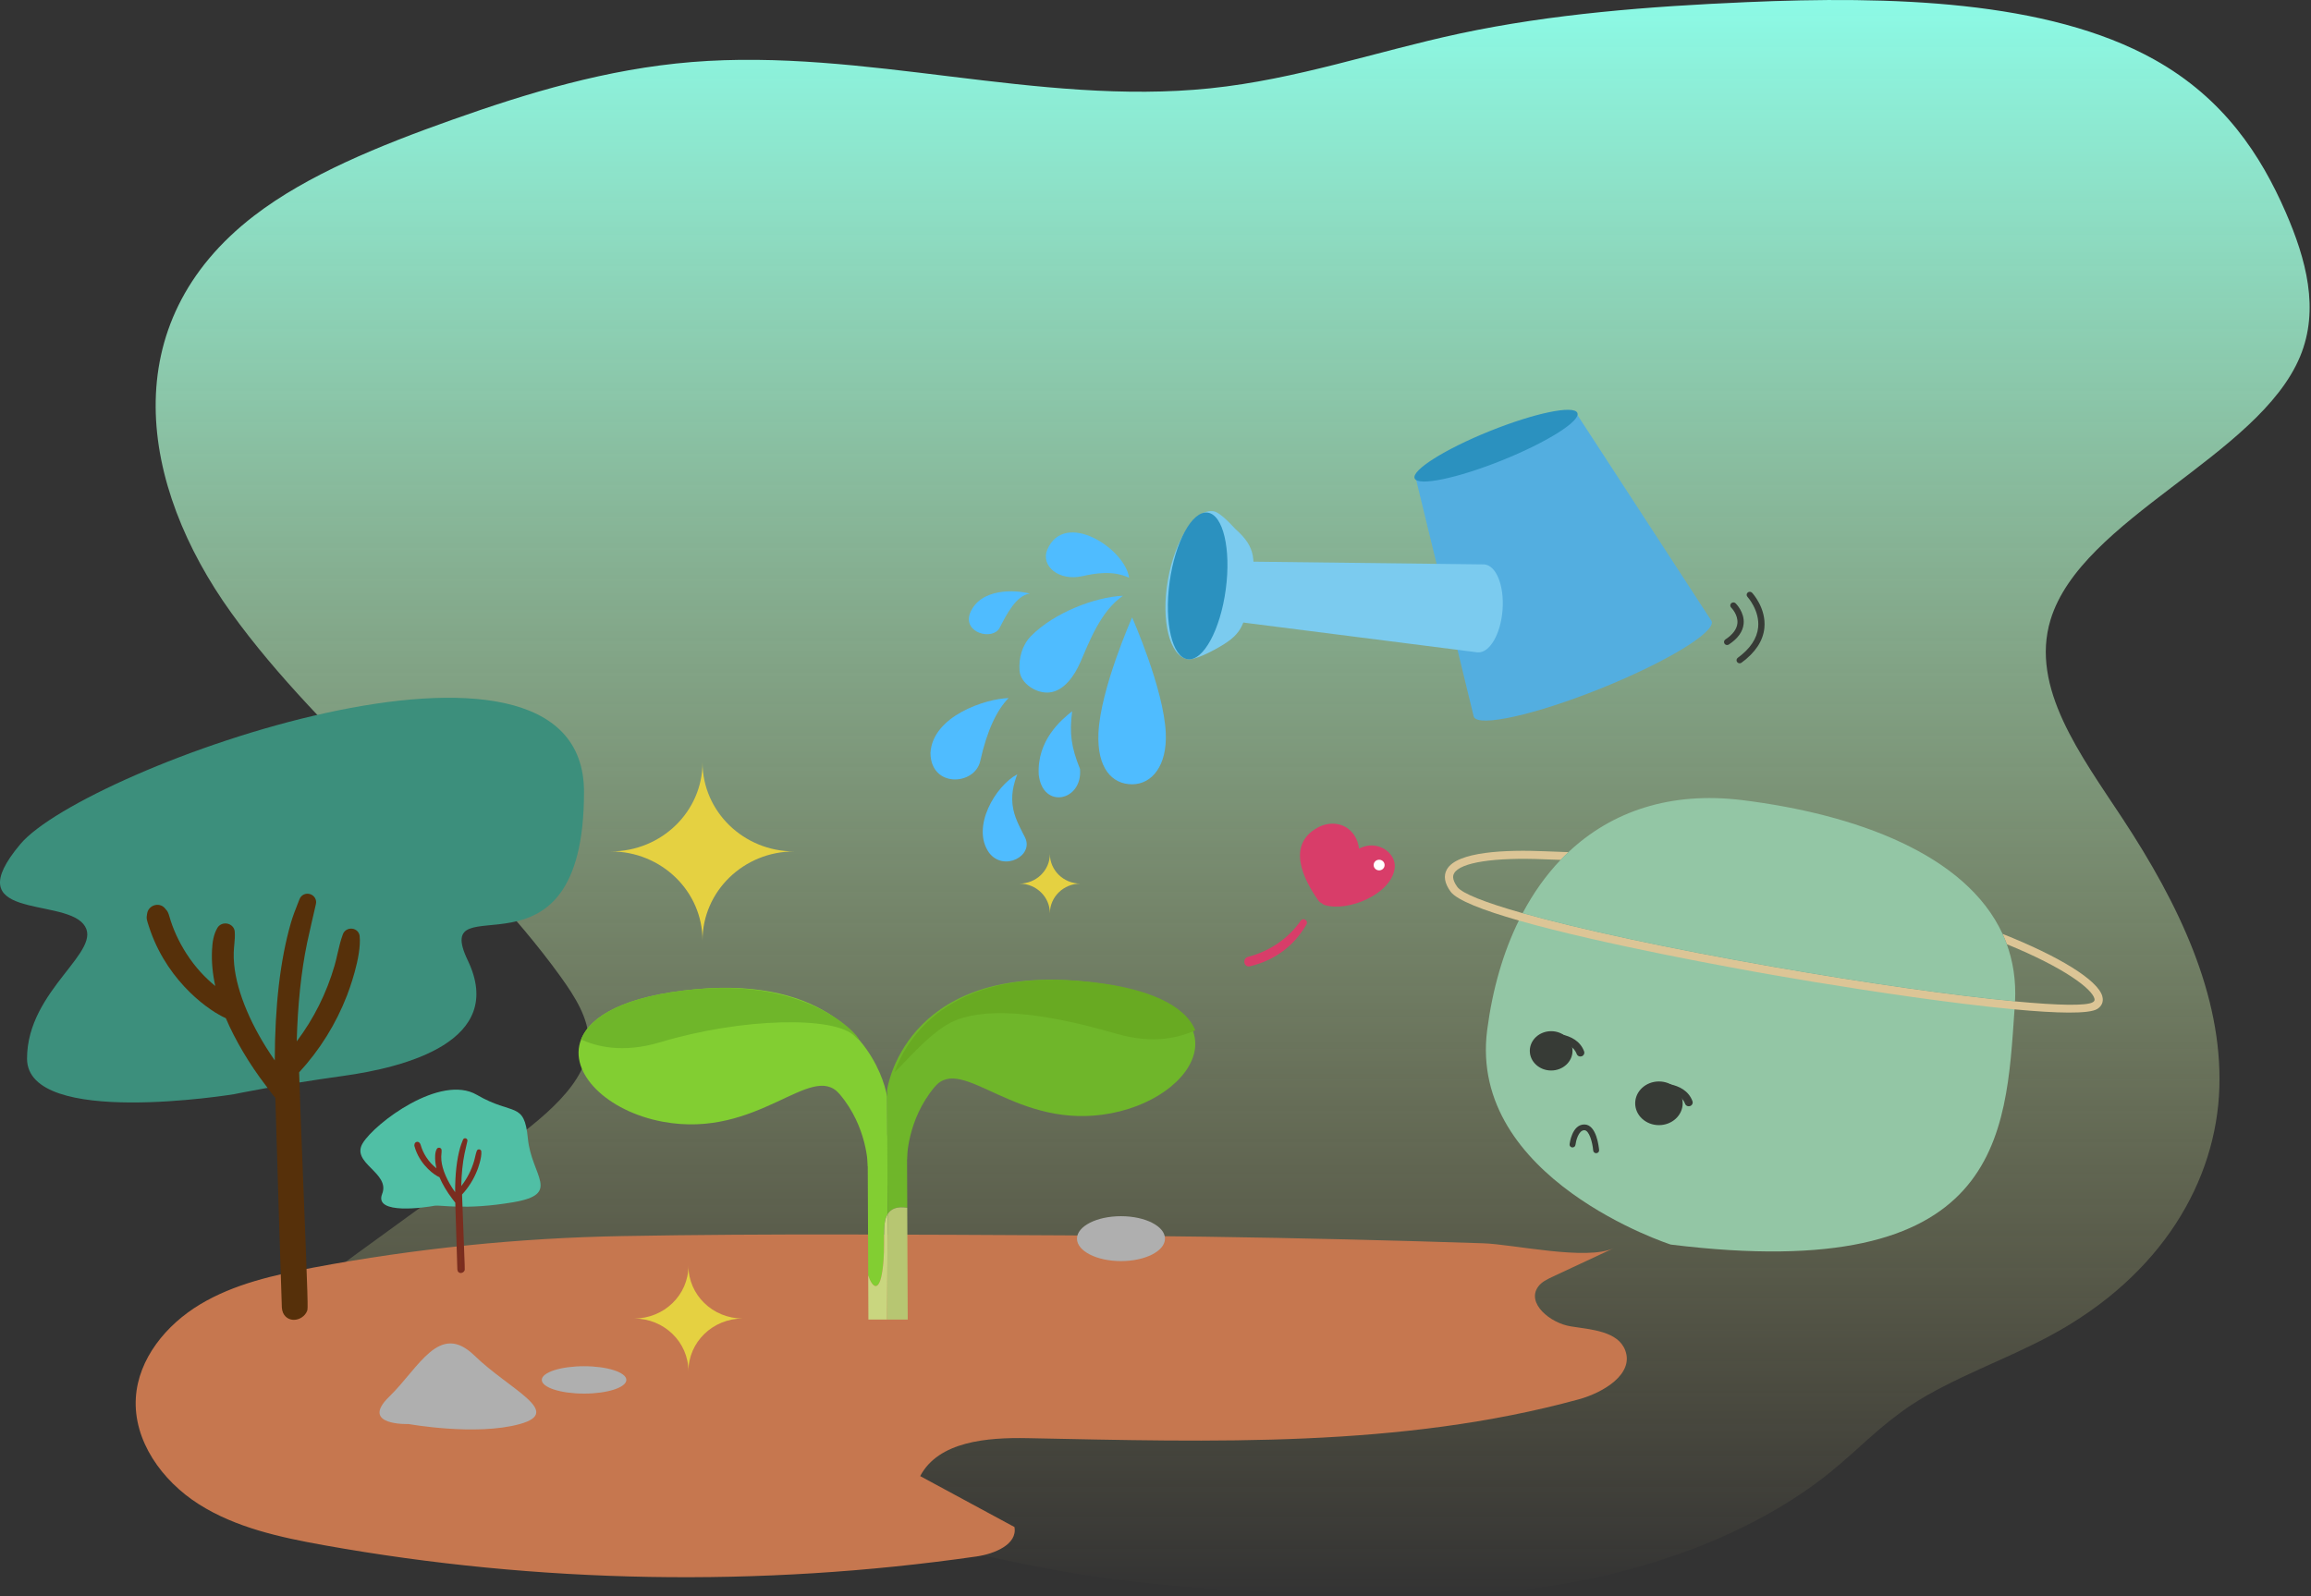 <svg width="579" height="400" viewBox="0 0 579 400" fill="none" xmlns="http://www.w3.org/2000/svg">
<rect x="0" y="0" width="579" height="400" fill="#333333" stroke="none"/>
<path d="M146.883 380.614C233.024 344.888 163.5 397.647 111.043 376.843C87.905 367.668 64.159 353.136 68.862 336.195C71.258 327.557 80.741 320.469 89.864 313.841C101.54 305.354 113.216 296.868 124.896 288.386C135.901 280.385 147.527 271.394 147.497 260.82C147.481 255.215 144.108 249.838 140.428 244.733C117.463 212.855 80.844 185.451 57.929 153.56C35.014 121.668 28.444 81.121 63.702 54.038C77.011 43.817 95.05 36.486 113.35 29.995C132.122 23.339 151.97 17.284 173.344 15.545C216.629 12.031 260.113 26.591 303.175 22.137C324.998 19.88 344.758 12.898 365.691 8.417C388.771 3.476 413.216 1.595 437.534 0.54C473.332 -1.015 512.891 -0.052 539.731 14.921C557.23 24.679 566.476 38.982 572.651 53.166C577.78 64.955 581.18 77.506 576.273 89.328C565.893 114.356 521.455 129.921 513.742 155.33C508.586 172.317 521.263 189.157 531.785 205.135C545.907 226.585 556.766 249.361 556.042 272.569C555.317 295.776 541.759 319.593 513.723 334.704C502.426 340.791 489.071 345.365 478.814 352.14C471.155 357.2 465.501 363.301 458.708 368.829C440.842 383.362 414.718 393.793 386.195 397.784C360.973 401.312 334.746 399.908 309.006 398.482C247.141 395.059 237.194 382.761 175.33 379.339" fill="url(#paint0_linear_245_27374)"/>
<path d="M428.656 155.382L394.748 103.296L354.611 119.463L369.173 179.354C369.181 179.454 369.205 179.549 369.244 179.637C370.394 182.329 384.662 179.141 401.116 172.514C417.569 165.887 429.974 158.333 428.829 155.637C428.789 155.542 428.73 155.458 428.66 155.378L428.656 155.382Z" fill="#53AEE0"/>
<path d="M371.555 141.442L308.957 140.698L307.839 155.55L369.911 163.454C370.009 163.473 370.107 163.485 370.205 163.492C373.199 163.706 375.992 158.943 376.451 152.854C376.91 146.765 374.858 141.659 371.865 141.445C371.759 141.438 371.657 141.438 371.555 141.445V141.442Z" fill="#7BCBEF"/>
<path d="M309.302 140.607C311.546 140.767 313.111 144.271 312.798 148.438C312.484 152.602 310.408 155.851 308.168 155.691C305.924 155.531 304.359 152.027 304.673 147.859C304.987 143.695 307.062 140.446 309.302 140.607Z" fill="#EE3700"/>
<path d="M395.195 103.479C396.058 105.5 387.627 110.812 376.372 115.345C365.117 119.879 355.289 121.919 354.43 119.898C353.567 117.877 361.998 112.566 373.253 108.032C384.509 103.498 394.336 101.458 395.195 103.479Z" fill="#2B91BF"/>
<path d="M309.55 132.611C309.252 132.347 305.913 128.439 304.061 128.13C299.534 127.379 294.407 135.07 292.61 145.308C290.813 155.546 293.026 164.453 297.553 165.204C299.385 165.509 303.877 163.039 304.242 162.84C311.241 159.069 311.712 157.113 313.179 148.766C314.646 140.42 314.807 137.278 309.55 132.607V132.611Z" fill="#7BCBEF"/>
<path d="M302.551 128.466C306.434 128.962 308.474 137.59 307.101 147.737C305.728 157.883 301.468 165.708 297.58 165.208C293.696 164.713 291.656 156.084 293.029 145.937C294.402 135.791 298.663 127.966 302.551 128.466Z" fill="#2B91BF"/>
<path d="M78.462 317.68C68.622 319.529 58.642 321.775 50.117 326.896C41.596 332.017 34.656 340.539 34.036 350.258C33.353 361.003 40.548 371.093 49.823 376.976C59.097 382.86 70.199 385.273 81.09 387.229C134.951 396.888 190.451 397.852 244.629 390.07C249.141 389.422 254.963 387.054 254.163 382.688C246.289 378.433 238.419 374.181 230.545 369.926C235.139 361.205 247.332 360.214 257.411 360.416C303.747 361.339 350.93 362.898 395.536 350.689C401.762 348.985 409.408 344.333 407.192 338.426C405.387 333.618 398.765 333.214 393.567 332.402C388.369 331.59 382.319 326.556 385.403 322.408C386.258 321.256 387.627 320.6 388.945 319.983C394.069 317.588 399.193 315.194 404.316 312.799C397.474 315.994 379.263 311.831 371.554 311.575C360.177 311.201 348.796 310.877 337.415 310.607C313.743 310.042 290.063 309.707 266.383 309.592C229.651 309.417 192.683 309.108 155.967 309.771C129.96 310.24 103.997 312.883 78.462 317.68Z" fill="#C6774F"/>
<path d="M222.264 274.863L222.37 298.988L217.423 292.22C217.423 292.22 217.38 282.421 210.322 274.158C203.252 265.883 189.996 285.543 166.096 281.124C152.04 278.52 142.33 268.839 145.579 260.519C147.846 254.688 156.469 249.529 174.386 247.905C207.454 244.904 217.909 262.021 221.032 270.413C222.017 273.071 222.264 274.859 222.264 274.859V274.863Z" fill="#82CE32"/>
<path d="M222.354 297.31L222.248 273.178C222.248 273.178 226.328 242.239 269.89 245.831C313.453 249.423 302.323 274.36 278.463 278.981C254.602 283.603 241.173 264.049 234.186 272.373C227.199 280.697 227.242 290.5 227.242 290.5L222.354 297.307V297.31Z" fill="#6FB62A"/>
<path d="M214.206 259.749C209.294 254.521 185.708 255.093 165.504 261.171C155.728 264.111 149.278 262.135 145.575 260.523C147.842 254.692 156.465 249.533 174.382 247.909C207.45 244.908 218.588 264.416 214.206 259.749Z" fill="#6FB62A"/>
<path d="M224.092 268.717C225.803 267.382 232.566 259.047 238.365 256.187C245.744 252.542 259.283 253.106 279.538 259.02C289.338 261.884 295.772 259.855 299.459 258.208C297.141 252.397 288.475 247.306 270.542 245.831C237.451 243.101 227.144 260.301 224.092 268.72V268.717Z" fill="#68AA22"/>
<path d="M221.091 318.381C222.037 311.743 220.793 306.732 222.386 304.292L222.3 284.502L217.372 284.522L217.525 319.632C218.62 322.9 220.307 323.891 221.091 318.381Z" fill="#82CE32"/>
<path d="M222.299 284.502L222.386 304.292C223.241 302.893 224.759 302.286 227.305 302.675L227.227 284.483L222.299 284.502Z" fill="#6FB62A"/>
<path d="M222.385 304.292L222.26 330.694H217.571L217.524 319.632C218.623 322.896 220.306 323.887 221.091 318.378C222.036 311.739 220.796 306.729 222.389 304.292H222.385Z" fill="#C9D67F"/>
<path d="M227.423 330.693H222.26L222.385 304.292C223.237 302.889 224.755 302.286 227.301 302.675L227.423 330.693Z" fill="#B7C672"/>
<path d="M176.011 235.707C176.011 223.372 165.725 213.374 153.033 213.374C165.725 213.374 176.011 203.377 176.011 191.041C176.011 203.377 186.297 213.374 198.989 213.374C186.297 213.374 176.011 223.372 176.011 235.707Z" fill="#E5D141"/>
<path d="M172.479 343.65C172.479 336.352 166.391 330.434 158.882 330.434C166.391 330.434 172.479 324.516 172.479 317.218C172.479 324.516 178.568 330.434 186.077 330.434C178.568 330.434 172.479 336.352 172.479 343.65Z" fill="#E5D141"/>
<path d="M263.041 228.878C263.041 224.771 259.616 221.443 255.391 221.443C259.616 221.443 263.041 218.114 263.041 214.007C263.041 218.114 266.466 221.443 270.691 221.443C266.466 221.443 263.041 224.771 263.041 228.878Z" fill="#E5D141"/>
<path d="M270.659 165.982C269.22 169.296 266.611 173.151 262.931 173.536C259.667 173.879 255.677 171.279 255.442 168.095C255.206 164.911 256.061 161.685 258.333 159.378C264.119 153.51 274.437 149.598 281.342 149.308C275.799 153.087 272.899 160.827 270.663 165.978L270.659 165.982Z" fill="#4FBCFF"/>
<path d="M292.076 183.705C292.433 191.827 288.647 196.551 283.641 196.551C278.635 196.551 274.818 192.536 275.206 183.705C275.693 172.644 283.641 154.73 283.641 154.73C283.641 154.73 291.589 172.64 292.076 183.705Z" fill="#4FBCFF"/>
<path d="M282.884 144.782C281.868 137.469 266.728 127.658 262.382 137.751C260.695 141.8 265.238 145.701 271.138 144.397C274.39 143.676 278.772 142.883 282.884 144.786V144.782Z" fill="#4FBCFF"/>
<path d="M268.62 178.241C265.838 180.433 259.773 185.558 260.248 194.134C261.225 202.953 271.303 200.757 270.585 192.7C268.396 187.263 267.894 183.838 268.62 178.241Z" fill="#4FBCFF"/>
<path d="M258.031 148.763C254.359 147.779 245.54 147.321 243.013 153.716C241.22 158.646 248.749 160.606 250.459 157.323C252.166 154.044 254.567 149.186 258.035 148.759L258.031 148.763Z" fill="#4FBCFF"/>
<path d="M254.865 194.046C249.412 196.948 243.233 207.315 247.815 213.717C251.456 218.518 259.11 214.499 256.807 209.862C256.007 208.253 254.426 205.512 253.873 202.835C253.155 199.346 253.959 196.502 254.865 194.046Z" fill="#4FBCFF"/>
<path d="M252.692 174.947C246.905 175.103 233.676 179.446 233.123 188.651C233.143 197.539 244.28 196.883 245.603 190.676C247.301 182.985 249.816 177.848 252.692 174.947Z" fill="#4FBCFF"/>
<path d="M102.393 356.878C102.393 356.878 89.977 357.343 97.517 350.014C105.057 342.685 110.043 331.14 118.87 339.719C127.697 348.298 141.232 353.827 130.247 356.878C119.263 359.928 102.393 356.878 102.393 356.878Z" fill="#AFAFAF"/>
<path d="M146.332 349.252C152.182 349.252 156.925 347.715 156.925 345.82C156.925 343.924 152.182 342.388 146.332 342.388C140.482 342.388 135.74 343.924 135.74 345.82C135.74 347.715 140.482 349.252 146.332 349.252Z" fill="#AFAFAF"/>
<path d="M280.852 316.043C286.941 316.043 291.876 313.524 291.876 310.417C291.876 307.309 286.941 304.79 280.852 304.79C274.764 304.79 269.828 307.309 269.828 310.417C269.828 313.524 274.764 316.043 280.852 316.043Z" fill="#AFAFAF"/>
<path d="M325.89 230.739C322.787 235.208 318.056 238.418 312.693 239.795C311.159 240.188 311.626 242.525 313.179 242.155C319.37 240.679 324.223 237.061 327.33 231.646C327.863 230.72 326.514 229.839 325.89 230.739Z" fill="#D83D69"/>
<path d="M331.845 226.796C331.531 226.697 331.304 226.533 331.139 226.339C330.845 226.228 330.57 226.034 330.35 225.732C326.51 220.375 322.288 211.72 330.107 207.415C332.767 205.947 336.129 206.027 338.373 208.208C339.656 209.455 340.288 211.022 340.48 212.669C342.076 211.91 343.779 211.552 345.733 212.242C347.973 213.031 349.723 215.201 349.421 217.584C348.589 224.123 337.62 228.638 331.849 226.792L331.845 226.796Z" fill="#D83D69"/>
<path d="M345.528 218.125C346.287 218.125 346.901 217.528 346.901 216.791C346.901 216.054 346.287 215.456 345.528 215.456C344.77 215.456 344.155 216.054 344.155 216.791C344.155 217.528 344.77 218.125 345.528 218.125Z" fill="white"/>
<path d="M418.586 311.899C418.586 311.899 367.723 295.476 372.605 258.078C373.938 247.888 376.613 238.652 380.533 230.693C380.834 230.069 381.155 229.45 381.476 228.846C395.682 232.866 417.984 237.693 444.314 242.308C468.171 246.487 489.989 249.548 504.852 250.949C504.837 251.285 504.818 251.62 504.793 251.961C504.773 252.292 504.748 252.623 504.724 252.949C502.512 284.849 501.609 322.142 418.576 311.899H418.586Z" fill="#93C6A5"/>
<path d="M526.72 249.663C525.551 245.571 515.856 239.65 501.723 234.042C502.108 234.886 502.464 235.745 502.785 236.623C517.425 242.606 524.045 247.826 524.726 250.205C524.854 250.651 524.756 250.901 524.351 251.155C522.826 252.115 515.693 251.976 504.858 250.954C490 249.553 468.181 246.492 444.32 242.313C417.99 237.698 395.688 232.871 381.481 228.851C372.152 226.212 366.312 223.919 365.118 222.273C363.582 220.162 364.135 219.178 364.318 218.857C365.853 216.127 374.329 214.817 386.995 215.35C387.207 215.355 387.37 215.364 387.474 215.369C388.663 215.407 389.843 215.446 391.013 215.494C391.645 214.827 392.297 214.179 392.963 213.555C391.176 213.479 389.364 213.412 387.533 213.354C387.439 213.354 387.286 213.344 387.079 213.335C377.266 212.922 365.034 213.378 362.501 217.888C361.603 219.485 361.914 221.347 363.419 223.434C365.004 225.622 371.653 228.155 380.533 230.698C401.567 236.709 435.153 242.754 443.949 244.294C456.695 246.53 475.433 249.519 491.782 251.534C496.343 252.096 500.716 252.585 504.724 252.959C515.357 253.952 523.398 254.149 525.467 252.849C526.627 252.12 527.081 250.963 526.711 249.673L526.72 249.663Z" fill="#DCC596"/>
<path d="M504.856 250.949C489.998 249.548 468.18 246.487 444.318 242.308C417.988 237.693 395.686 232.866 381.48 228.846C384.146 223.813 387.329 219.327 391.007 215.484C391.639 214.817 392.29 214.17 392.957 213.546C403.807 203.317 418.531 198.303 436.47 200.515C464.917 204.027 492.546 214.083 501.722 234.037C502.107 234.881 502.462 235.74 502.783 236.618C504.358 240.946 505.108 245.71 504.856 250.949Z" fill="#93C6A5"/>
<path d="M415.63 281.971C418.915 281.971 421.578 279.52 421.578 276.497C421.578 273.473 418.915 271.023 415.63 271.023C412.345 271.023 409.682 273.473 409.682 276.497C409.682 279.52 412.345 281.971 415.63 281.971Z" fill="#373B36"/>
<path d="M388.629 268.278C391.584 268.278 393.98 266.072 393.98 263.351C393.98 260.63 391.584 258.424 388.629 258.424C385.673 258.424 383.278 260.63 383.278 263.351C383.278 266.072 385.673 268.278 388.629 268.278Z" fill="#373B36"/>
<path d="M423.098 277.245C422.693 277.245 422.313 277 422.17 276.607C420.763 272.764 414.385 273.383 414.321 273.388C413.773 273.445 413.294 273.061 413.235 272.539C413.176 272.011 413.566 271.541 414.109 271.483C414.434 271.449 422.1 270.691 424.031 275.964C424.213 276.463 423.947 277.01 423.433 277.188C423.325 277.226 423.211 277.245 423.103 277.245H423.098Z" fill="#373B36"/>
<path d="M395.949 264.771C395.544 264.771 395.164 264.526 395.021 264.133C393.614 260.29 387.236 260.909 387.172 260.914C386.624 260.967 386.145 260.587 386.086 260.065C386.027 259.537 386.417 259.067 386.96 259.009C387.286 258.975 394.952 258.217 396.882 263.49C397.064 263.989 396.798 264.536 396.284 264.714C396.176 264.752 396.062 264.771 395.954 264.771H395.949Z" fill="#373B36"/>
<path d="M399.898 289C399.518 289 399.192 288.717 399.162 288.338C398.985 286.279 398.155 283.242 396.941 283.242C395.475 283.242 394.828 285.968 394.715 286.922C394.67 287.316 394.3 287.594 393.895 287.556C393.491 287.512 393.194 287.157 393.244 286.759C393.268 286.558 393.846 281.803 396.941 281.803C400.036 281.803 400.584 287.565 400.643 288.222C400.678 288.621 400.377 288.966 399.967 289C399.947 289 399.927 289 399.903 289H399.898Z" fill="#373B36"/>
<path d="M435.859 166.226C435.62 166.226 435.384 166.123 435.231 165.921C434.969 165.586 435.039 165.105 435.384 164.854C438.492 162.577 440.21 160.011 440.488 157.228C440.912 152.999 437.84 149.609 437.809 149.575C437.519 149.262 437.546 148.778 437.868 148.5C438.189 148.217 438.684 148.244 438.974 148.557C439.119 148.713 442.536 152.457 442.05 157.361C441.732 160.591 439.806 163.523 436.326 166.074C436.185 166.177 436.02 166.226 435.855 166.226H435.859Z" fill="#373B36"/>
<path d="M432.72 161.651C432.469 161.651 432.222 161.532 432.069 161.315C431.826 160.968 431.92 160.491 432.277 160.255C434.132 159.031 435.145 157.67 435.294 156.209C435.509 154.047 433.752 152.29 433.732 152.271C433.426 151.973 433.43 151.489 433.732 151.191C434.038 150.894 434.533 150.894 434.839 151.191C434.933 151.283 437.13 153.456 436.851 156.339C436.663 158.276 435.419 160.019 433.156 161.513C433.022 161.601 432.865 161.647 432.716 161.647L432.72 161.651Z" fill="#373B36"/>
<path d="M58.601 274.222C58.601 274.222 6.773 282.713 6.773 265.295C6.773 247.877 26.459 238.189 20.872 231.55C15.286 224.912 -10.901 230.57 5.121 211.52C21.147 192.47 146.318 147.294 146.318 198.457C146.318 249.62 107.495 220.446 117.201 240.694C126.907 260.941 101.634 267.473 85.886 269.65C70.139 271.827 58.597 274.222 58.597 274.222H58.601Z" fill="#3C8F7C"/>
<path d="M38.61 229.169C38.681 228.57 39.575 228.178 39.979 228.746C40.383 229.314 40.395 228.955 40.733 230.137C41.698 233.535 43.267 236.871 45.174 239.834C48.826 245.512 52.671 248.543 57.069 251.597C55.531 247.254 54.648 242.679 54.883 238.16C54.97 236.513 55.154 234.812 56.009 233.367C56.249 232.963 57.017 233.115 57.053 233.588C57.237 235.945 56.508 237.649 56.912 241.874C57.877 251.956 64.256 263.097 70.65 271.063C70.407 258.468 71.011 244.227 74.546 231.838C75.127 229.806 75.931 227.895 76.696 225.928C76.876 225.467 77.551 225.726 77.426 226.191C77.245 226.851 75.323 235.419 75.201 236.01C73.232 245.504 72.514 256.146 72.522 265.904C78.63 259.162 83.04 251.048 85.535 242.396C86.272 239.838 86.645 237.165 87.583 234.675C87.712 234.332 88.312 234.343 88.352 234.74C88.74 238.625 86.68 245.264 85.291 248.848C82.475 256.112 78.434 262.499 73.193 268.066C72.989 268.283 75.57 327.19 75.299 327.911C74.836 329.128 72.53 329.814 72.38 327.576C72.318 326.664 71.204 290.883 70.737 274.315C70.046 273.865 69.638 273.133 67.951 270.937C64.044 265.85 60.289 259.612 57.924 253.824C56.217 253.584 44.35 246.69 39.387 232.833C39.246 232.433 38.606 230.561 38.528 230.149C38.461 229.794 38.571 229.505 38.61 229.165V229.169Z" fill="#9B5407"/>
<path d="M73.624 330.763C73.475 330.763 73.326 330.752 73.18 330.733C72.027 330.569 70.748 329.684 70.615 327.694C70.548 326.687 69.457 291.596 68.99 275.12C68.594 274.719 68.214 274.205 67.66 273.461C67.358 273.057 66.993 272.565 66.534 271.963C62.502 266.708 58.9 260.63 56.578 255.166C52.8 253.546 42.427 246.545 37.723 233.401C37.715 233.379 36.919 231.11 36.797 230.465C36.691 229.905 36.778 229.451 36.833 229.15C36.844 229.093 36.856 229.032 36.864 228.971C36.986 227.945 37.782 227.083 38.841 226.828C39.838 226.588 40.858 226.957 41.438 227.773C41.477 227.831 41.489 227.838 41.532 227.884C41.999 228.353 42.176 228.765 42.439 229.68C43.329 232.803 44.793 235.998 46.672 238.927C48.994 242.537 51.434 245.043 53.941 247.109C53.247 243.986 52.972 240.963 53.121 238.076C53.219 236.215 53.451 234.256 54.479 232.517C54.977 231.674 55.993 231.262 57.005 231.484C58.01 231.705 58.735 232.502 58.81 233.466C58.896 234.587 58.81 235.556 58.712 236.578C58.586 237.905 58.445 239.411 58.669 241.725C59.343 248.776 63.07 257.488 68.841 265.747C68.881 251.937 70.199 240.658 72.847 231.388C73.341 229.653 73.992 228.006 74.62 226.412C74.761 226.05 74.906 225.692 75.048 225.325C75.46 224.269 76.597 223.732 77.696 224.075C78.802 224.422 79.434 225.547 79.132 226.637C78.975 227.213 77.076 235.655 76.931 236.353C75.456 243.472 74.573 251.902 74.346 260.97C78.594 255.345 81.843 248.848 83.835 241.939C84.11 240.982 84.334 240.013 84.565 238.988C84.934 237.378 85.314 235.716 85.923 234.092C86.272 233.165 87.229 232.608 88.253 232.738C89.249 232.86 90.01 233.619 90.109 234.58C90.63 239.765 87.323 248.482 86.943 249.458C84.161 256.638 80.124 263.12 74.946 268.741C74.993 271.414 75.44 282.792 75.879 293.827C77.221 327.801 77.17 327.938 76.95 328.514C76.444 329.841 75.04 330.763 73.624 330.763Z" fill="#56300A"/>
<path d="M108.825 302.177C106.717 302.588 93.611 304.543 95.741 299.22C97.871 293.896 87.829 291.53 90.872 286.502C93.915 281.475 110.347 269.053 119.475 274.377C128.604 279.7 131.343 275.855 132.256 285.319C133.169 294.783 140.776 299.22 128.604 301.29C116.433 303.36 110.347 301.882 108.825 302.177Z" fill="#50BFA5"/>
<path d="M104.3 286.816C104.321 286.627 104.607 286.5 104.735 286.683C104.863 286.863 104.866 286.748 104.975 287.127C105.283 288.206 105.782 289.268 106.387 290.211C107.549 292.018 108.773 292.982 110.172 293.953C109.683 292.571 109.403 291.116 109.479 289.679C109.506 289.155 109.564 288.614 109.838 288.156C109.914 288.029 110.157 288.076 110.169 288.227C110.227 288.978 109.996 289.519 110.124 290.862C110.431 294.068 112.461 297.614 114.493 300.149C114.414 296.141 114.609 291.61 115.732 287.671C115.917 287.023 116.173 286.417 116.417 285.79C116.474 285.642 116.687 285.725 116.648 285.873C116.59 286.083 115.978 288.809 115.939 288.996C115.312 292.015 115.084 295.402 115.087 298.507C117.031 296.363 118.434 293.781 119.225 291.031C119.459 290.217 119.578 289.365 119.876 288.573C119.916 288.463 120.108 288.466 120.12 288.594C120.244 289.83 119.587 291.941 119.146 293.08C118.251 295.39 116.964 297.422 115.297 299.193C115.233 299.261 116.054 318.003 115.966 318.231C115.82 318.618 115.084 318.834 115.038 318.124C115.02 317.834 114.664 306.451 114.515 301.181C114.296 301.039 114.165 300.805 113.629 300.107C112.388 298.489 111.192 296.505 110.44 294.662C109.899 294.585 106.122 292.394 104.543 287.984C104.497 287.857 104.294 287.263 104.269 287.13C104.248 287.017 104.284 286.926 104.297 286.816H104.3Z" fill="#9B5407"/>
<path d="M115.434 319.032C115.394 319.032 115.352 319.032 115.312 319.023C114.986 318.976 114.624 318.725 114.585 318.151C114.563 317.84 114.21 306.46 114.067 301.391C113.937 301.263 113.812 301.098 113.626 300.846C113.532 300.716 113.413 300.56 113.267 300.367C111.983 298.693 110.836 296.753 110.099 295.014C108.91 294.544 105.562 292.166 104.117 288.126C104.117 288.12 103.865 287.402 103.825 287.206C103.795 287.047 103.819 286.92 103.837 286.825C103.84 286.804 103.846 286.783 103.849 286.76C103.883 286.476 104.105 286.236 104.4 286.165C104.674 286.1 104.954 286.201 105.115 286.426C105.133 286.449 105.146 286.464 105.155 286.473C105.289 286.609 105.337 286.721 105.416 286.999C105.702 288.002 106.171 289.028 106.777 289.969C107.598 291.243 108.462 292.089 109.351 292.787C109.08 291.699 108.971 290.646 109.025 289.646C109.056 289.067 109.129 288.457 109.445 287.922C109.579 287.694 109.859 287.579 110.136 287.641C110.41 287.703 110.608 287.919 110.629 288.179C110.656 288.528 110.629 288.83 110.598 289.152C110.559 289.578 110.513 290.063 110.583 290.809C110.808 293.145 112.074 296.049 114.028 298.77C114.022 294.236 114.439 290.551 115.3 287.541C115.455 286.993 115.662 286.473 115.86 285.97L115.997 285.621C116.106 285.337 116.413 285.192 116.709 285.284C117.007 285.379 117.177 285.68 117.095 285.976C117.043 286.162 116.441 288.851 116.395 289.073C115.908 291.427 115.622 294.227 115.565 297.241C117.022 295.384 118.13 293.213 118.796 290.897C118.884 290.59 118.954 290.279 119.03 289.954C119.146 289.445 119.268 288.919 119.459 288.41C119.554 288.162 119.812 288.011 120.089 288.046C120.357 288.079 120.561 288.283 120.588 288.54C120.753 290.167 119.709 292.92 119.587 293.228C118.702 295.511 117.415 297.575 115.765 299.359C115.774 300.137 115.921 303.819 116.064 307.388C116.49 318.169 116.471 318.219 116.41 318.376C116.267 318.754 115.851 319.026 115.446 319.026L115.434 319.032ZM115.23 309.772C115.361 314.034 115.485 317.917 115.495 318.095C115.495 318.103 115.495 318.112 115.495 318.118C115.504 318.112 115.51 318.106 115.516 318.101C115.522 317.456 115.376 313.593 115.227 309.769L115.23 309.772Z" fill="#7A2D1F"/>
<defs>
<linearGradient id="paint0_linear_245_27374" x1="308.828" y1="0" x2="308.828" y2="400" gradientUnits="userSpaceOnUse">
<stop stop-color="#8CFAE6"/>
<stop offset="1" stop-color="#FAEB8C" stop-opacity="0"/>
</linearGradient>
</defs>
</svg>
